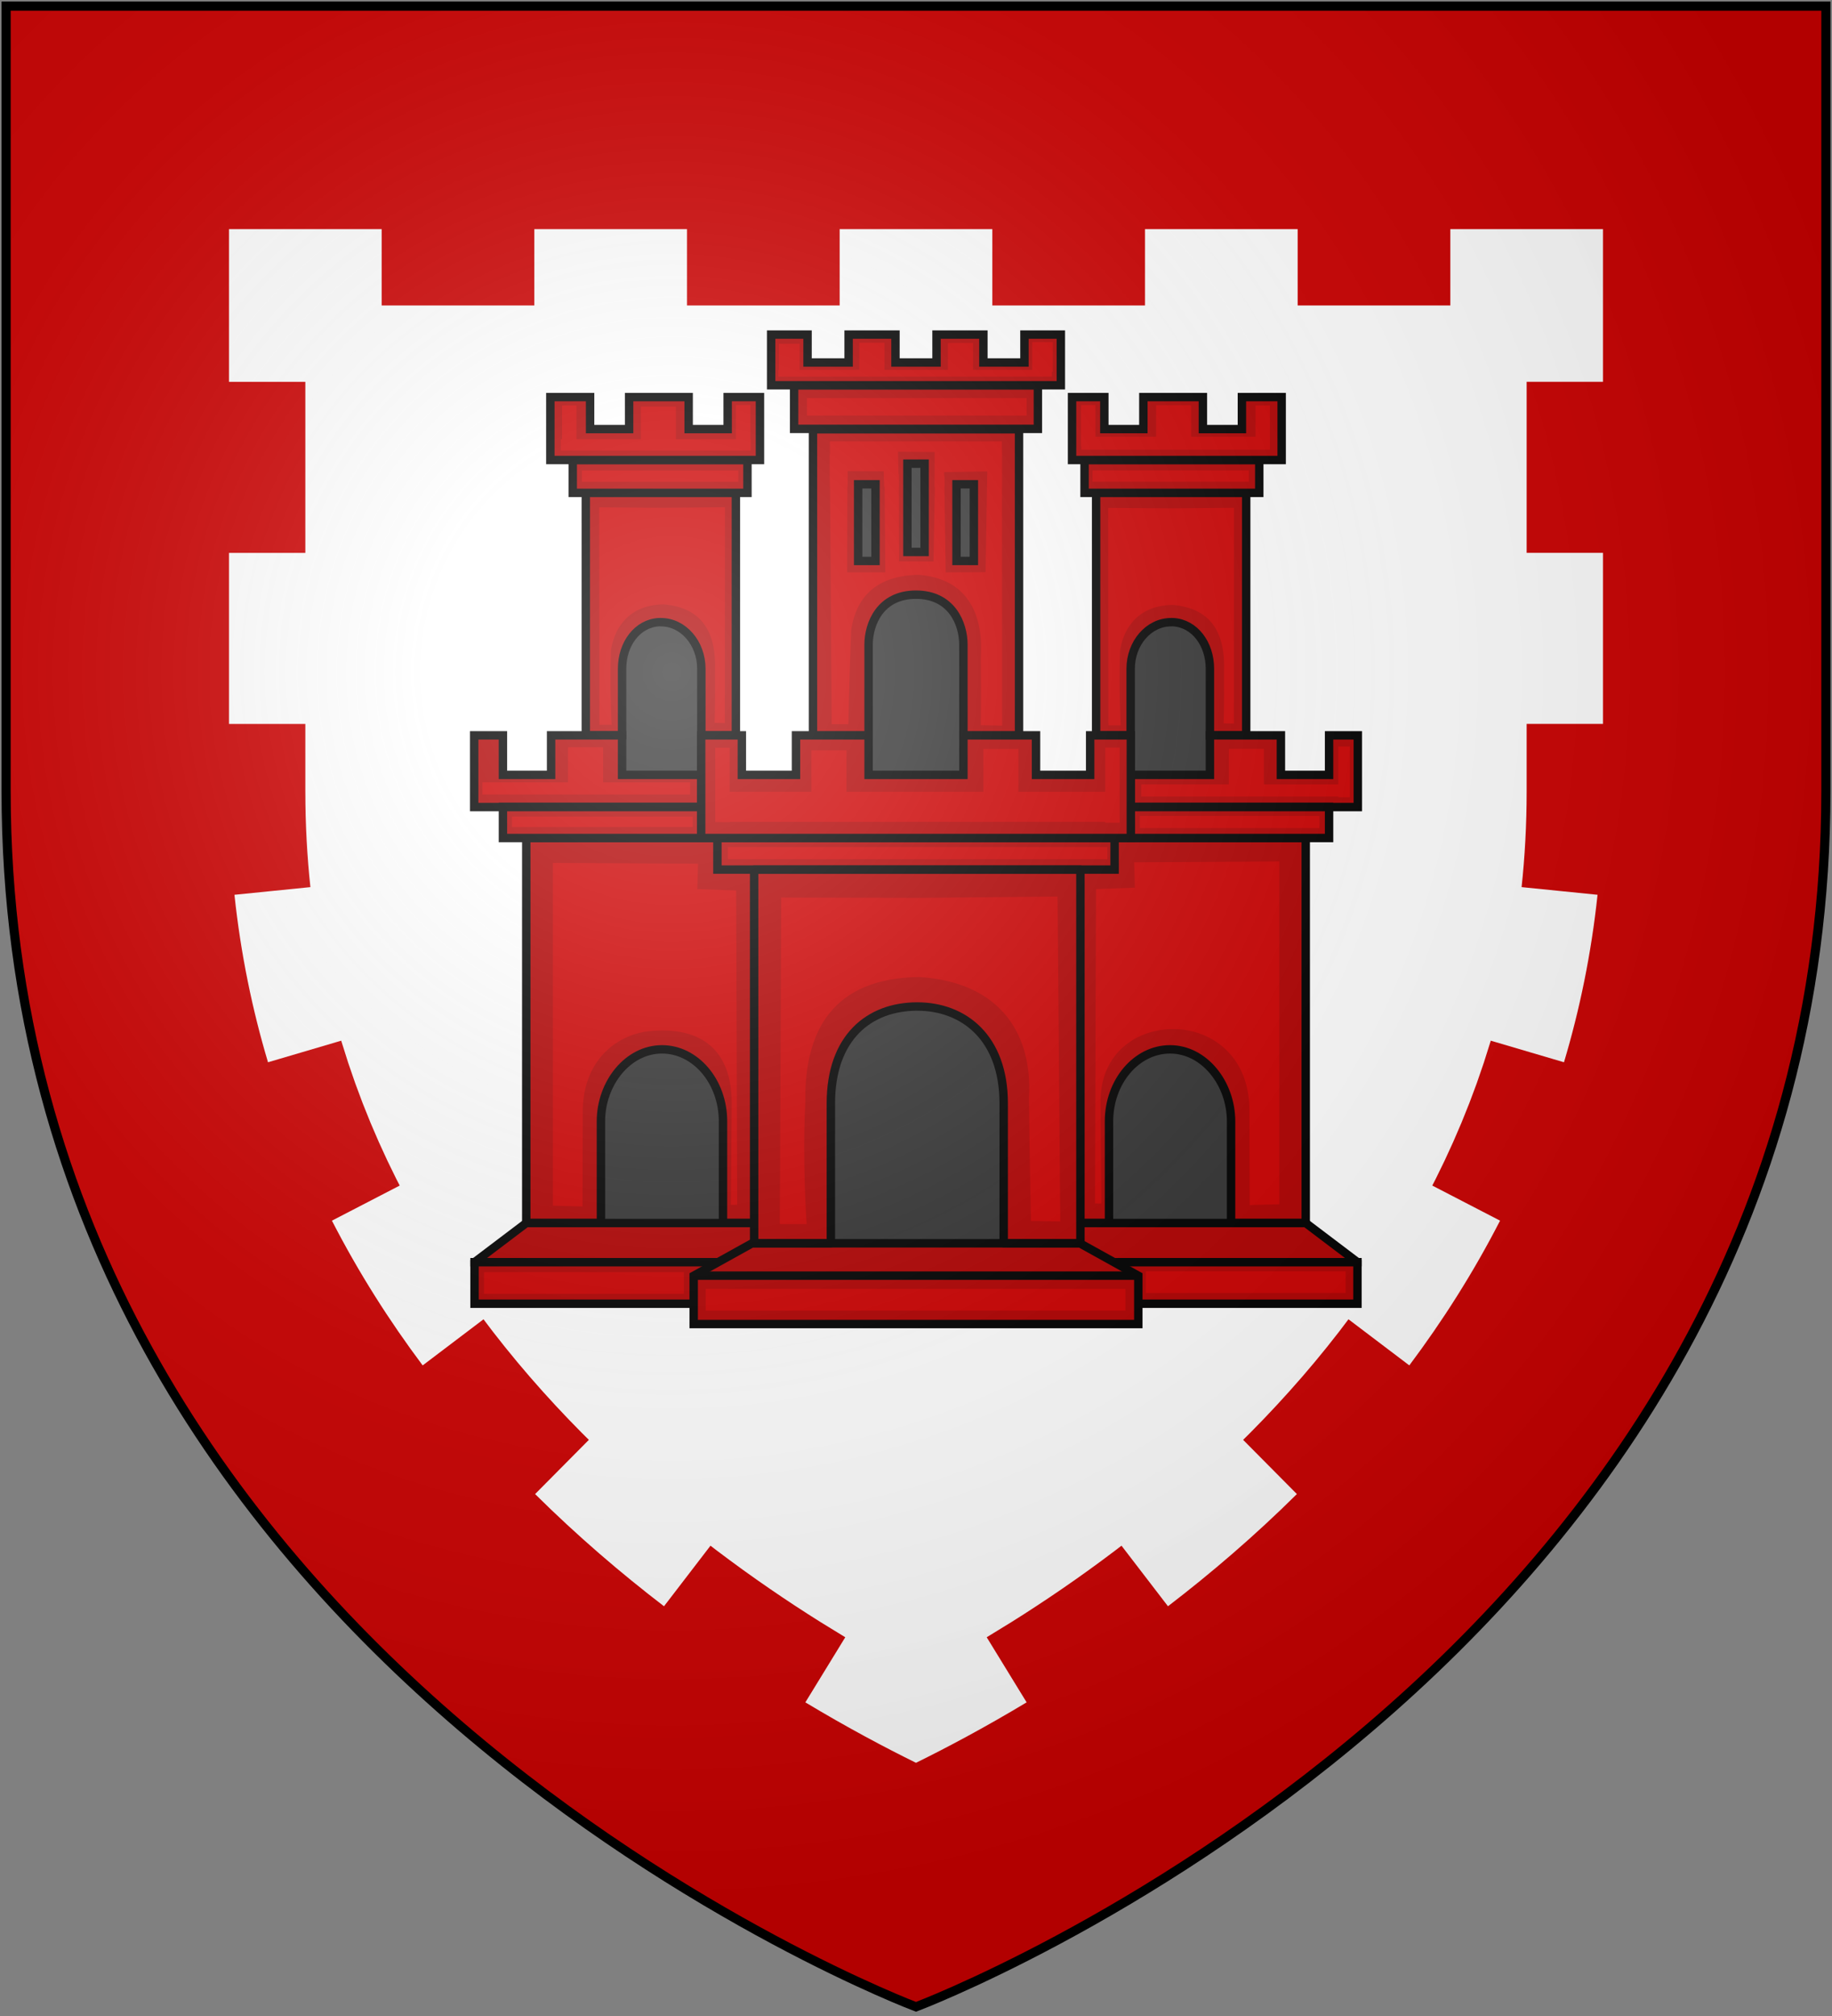 <?xml version="1.0" encoding="UTF-8" standalone="no"?>
<svg
   xmlns:dc="http://purl.org/dc/elements/1.1/"
   xmlns:cc="http://creativecommons.org/ns#"
   xmlns:rdf="http://www.w3.org/1999/02/22-rdf-syntax-ns#"
   xmlns:svg="http://www.w3.org/2000/svg"
   xmlns="http://www.w3.org/2000/svg"
   xmlns:xlink="http://www.w3.org/1999/xlink"
   xmlns:sodipodi="http://sodipodi.sourceforge.net/DTD/sodipodi-0.dtd"
   xmlns:inkscape="http://www.inkscape.org/namespaces/inkscape"
   width="600"
   height="660"
   id="svg2"
   version="1.1"
   inkscape:version="0.48.2 r9819"
   sodipodi:docname="House_Redfort.svg">
  <rect width="100%" height="100%" fill="#808080" stroke="none"/>
  <sodipodi:namedview
     pagecolor="#ffffff"
     bordercolor="#666666"
     borderopacity="1"
     objecttolerance="10"
     gridtolerance="10"
     guidetolerance="10"
     inkscape:pageopacity="0"
     inkscape:pageshadow="2"
     inkscape:window-width="1366"
     inkscape:window-height="715"
     id="namedview22"
     showgrid="false"
     inkscape:zoom="0.50568849"
     inkscape:cx="383.17263"
     inkscape:cy="122.77793"
     inkscape:window-x="-8"
     inkscape:window-y="-8"
     inkscape:window-maximized="1"
     inkscape:current-layer="layer2" />
  <defs
     id="defs4">
    <inkscape:path-effect
       effect="spiro"
       id="path-effect8286"
       is_visible="true" />
    <inkscape:path-effect
       effect="spiro"
       id="path-effect3295"
       is_visible="true" />
    <inkscape:path-effect
       is_visible="true"
       id="path-effect3288"
       effect="spiro" />
    <inkscape:path-effect
       effect="spiro"
       id="path-effect3284"
       is_visible="true" />
    <inkscape:path-effect
       is_visible="true"
       id="path-effect3280"
       effect="spiro" />
    <inkscape:path-effect
       effect="spiro"
       id="path-effect3276"
       is_visible="true" />
    <inkscape:path-effect
       is_visible="true"
       id="path-effect3272"
       effect="spiro" />
    <inkscape:path-effect
       effect="spiro"
       id="path-effect3268"
       is_visible="true" />
    <linearGradient
       id="linearGradient3904">
      <stop
         id="stop3906"
         offset="0"
         style="stop-color:#00ff00;stop-opacity:1;" />
      <stop
         style="stop-color:#00c300;stop-opacity:1;"
         offset="0.5"
         id="stop3914" />
      <stop
         id="stop3910"
         offset="1"
         style="stop-color:#ffffff;stop-opacity:1;" />
    </linearGradient>
    <linearGradient
       id="linearGradient3854">
      <stop
         id="stop3856"
         offset="0"
         style="stop-color:#ffff00;stop-opacity:1;" />
      <stop
         style="stop-color:#ff8800;stop-opacity:1;"
         offset="0.437"
         id="stop3858" />
      <stop
         id="stop3860"
         offset="1"
         style="stop-color:#cc0000;stop-opacity:1;" />
    </linearGradient>
    <linearGradient
       id="linearGradient6940">
      <stop
         id="stop6942"
         offset="0"
         style="stop-color:#fcff00;stop-opacity:1;" />
      <stop
         style="stop-color:#ff8800;stop-opacity:1;"
         offset="0.386"
         id="stop6944" />
      <stop
         id="stop6946"
         offset="1"
         style="stop-color:#cc0000;stop-opacity:1;" />
    </linearGradient>
    <linearGradient
       id="linearGradient5451">
      <stop
         style="stop-color:#00ff00;stop-opacity:1;"
         offset="0"
         id="stop5453" />
      <stop
         id="stop3890"
         offset="0.5"
         style="stop-color:#ffffff;stop-opacity:1;" />
      <stop
         style="stop-color:#008800;stop-opacity:1;"
         offset="1"
         id="stop5455" />
    </linearGradient>
    <inkscape:path-effect
       effect="spiro"
       id="path-effect3576"
       is_visible="true" />
    <inkscape:path-effect
       is_visible="true"
       id="path-effect3572"
       effect="spiro" />
    <inkscape:path-effect
       effect="spiro"
       id="path-effect3568"
       is_visible="true" />
    <inkscape:path-effect
       is_visible="true"
       id="path-effect3136"
       effect="spiro" />
    <inkscape:path-effect
       effect="spiro"
       id="path-effect3132"
       is_visible="true" />
    <inkscape:path-effect
       effect="spiro"
       id="path-effect3101"
       is_visible="true" />
    <inkscape:path-effect
       is_visible="true"
       id="path-effect3085"
       effect="spiro" />
    <inkscape:path-effect
       is_visible="true"
       id="path-effect3083"
       effect="spiro" />
    <inkscape:path-effect
       is_visible="true"
       id="path-effect3081"
       effect="spiro" />
    <inkscape:path-effect
       is_visible="true"
       id="path-effect3079"
       effect="spiro" />
    <inkscape:path-effect
       is_visible="true"
       id="path-effect3077"
       effect="spiro" />
    <inkscape:path-effect
       is_visible="true"
       id="path-effect3075"
       effect="spiro" />
    <inkscape:path-effect
       effect="spiro"
       id="path-effect3049"
       is_visible="true" />
    <inkscape:path-effect
       is_visible="true"
       id="path-effect3045"
       effect="spiro" />
    <inkscape:path-effect
       effect="spiro"
       id="path-effect3041"
       is_visible="true" />
    <radialGradient
       id="rg"
       gradientUnits="userSpaceOnUse"
       cx="220"
       cy="220"
       r="405">
      <stop
         style="stop-color:#fff;stop-opacity:.3"
         offset="0"
         id="stop7" />
      <stop
         style="stop-color:#fff;stop-opacity:.2"
         offset=".2"
         id="stop9" />
      <stop
         style="stop-color:#666;stop-opacity:.1"
         offset=".6"
         id="stop11" />
      <stop
         style="stop-color:#000;stop-opacity:.13"
         offset="1"
         id="stop13" />
    </radialGradient>
    <path
       id="shield"
       d="m2,2v257c0,286 298,398 298,398c0,0 298-112 298-398V2z" />
    <radialGradient
       inkscape:collect="always"
       xlink:href="#rg-7"
       id="radialGradient3055-1"
       gradientUnits="userSpaceOnUse"
       cx="220"
       cy="220"
       r="405" />
    <radialGradient
       id="rg-7"
       gradientUnits="userSpaceOnUse"
       cx="220"
       cy="220"
       r="405">
      <stop
         style="stop-color:#fff;stop-opacity:.3"
         offset="0"
         id="stop7-4" />
      <stop
         style="stop-color:#fff;stop-opacity:.2"
         offset=".2"
         id="stop9-0" />
      <stop
         style="stop-color:#666;stop-opacity:.1"
         offset=".6"
         id="stop11-9" />
      <stop
         style="stop-color:#000;stop-opacity:.13"
         offset="1"
         id="stop13-4" />
    </radialGradient>
    <radialGradient
       r="405"
       cy="220"
       cx="220"
       gradientUnits="userSpaceOnUse"
       id="radialGradient3074"
       xlink:href="#rg-7"
       inkscape:collect="always" />
    <inkscape:path-effect
       is_visible="true"
       id="path-effect10120-1"
       effect="spiro" />
    <inkscape:path-effect
       effect="spiro"
       id="path-effect10118-3"
       is_visible="true" />
    <inkscape:path-effect
       effect="spiro"
       id="path-effect10116-9"
       is_visible="true" />
    <inkscape:path-effect
       effect="spiro"
       id="path-effect10114-7"
       is_visible="true" />
    <inkscape:path-effect
       effect="spiro"
       id="path-effect10112-7"
       is_visible="true" />
    <inkscape:path-effect
       effect="spiro"
       id="path-effect10110-2"
       is_visible="true" />
    <linearGradient
       inkscape:collect="always"
       xlink:href="#linearGradient4719-5"
       id="linearGradient4039"
       gradientUnits="userSpaceOnUse"
       gradientTransform="matrix(2.326,0,0,2.294,447.695,-1820.28)"
       x1="-145.259"
       y1="984.243"
       x2="-64.143"
       y2="984.148" />
    <linearGradient
       inkscape:collect="always"
       id="linearGradient4719-5">
      <stop
         style="stop-color:#666666;stop-opacity:1;"
         offset="0"
         id="stop4721-5" />
      <stop
         id="stop4809-1"
         offset="0.393"
         style="stop-color:#666666;stop-opacity:0.749;" />
      <stop
         style="stop-color:#666666;stop-opacity:0;"
         offset="1"
         id="stop4723-7" />
    </linearGradient>
    <radialGradient
       inkscape:collect="always"
       xlink:href="#linearGradient4801-8"
       id="radialGradient4041"
       gradientUnits="userSpaceOnUse"
       gradientTransform="matrix(-0.722,1.265,-2.273,-1.262,1712.011,1733.784)"
       cx="-307.143"
       cy="782.362"
       fx="-307.143"
       fy="782.362"
       r="63" />
    <linearGradient
       inkscape:collect="always"
       id="linearGradient4801-8">
      <stop
         style="stop-color:#000000;stop-opacity:1;"
         offset="0"
         id="stop4803-2" />
      <stop
         style="stop-color:#000000;stop-opacity:0;"
         offset="1"
         id="stop4805-4" />
    </linearGradient>
    <inkscape:path-effect
       effect="spiro"
       id="path-effect10108-4"
       is_visible="true" />
    <linearGradient
       inkscape:collect="always"
       xlink:href="#linearGradient4719-5"
       id="linearGradient4044"
       gradientUnits="userSpaceOnUse"
       gradientTransform="matrix(-2.406,0,0,-1.649,142.062,1726.531)"
       x1="-145.259"
       y1="984.243"
       x2="-64.143"
       y2="984.148" />
    <radialGradient
       inkscape:collect="always"
       xlink:href="#linearGradient4801-8"
       id="radialGradient4046"
       gradientUnits="userSpaceOnUse"
       gradientTransform="matrix(0.746,-0.909,2.351,0.906,-1165.637,-827.118)"
       cx="-307.143"
       cy="782.362"
       fx="-307.143"
       fy="782.362"
       r="63" />
    <inkscape:path-effect
       effect="spiro"
       id="path-effect10102-7"
       is_visible="true" />
    <linearGradient
       inkscape:collect="always"
       xlink:href="#linearGradient4719-5"
       id="linearGradient4049"
       gradientUnits="userSpaceOnUse"
       gradientTransform="matrix(2.335,0,0,-1.615,449.441,1692.189)"
       x1="-145.259"
       y1="984.243"
       x2="-64.143"
       y2="984.148" />
    <radialGradient
       inkscape:collect="always"
       xlink:href="#linearGradient4801-8"
       id="radialGradient4051"
       gradientUnits="userSpaceOnUse"
       gradientTransform="matrix(-0.724,-0.89,-2.282,0.888,1718.788,-809.094)"
       cx="-307.143"
       cy="782.362"
       fx="-307.143"
       fy="782.362"
       r="63" />
    <inkscape:path-effect
       is_visible="true"
       id="path-effect10096-8"
       effect="spiro" />
    <linearGradient
       inkscape:collect="always"
       xlink:href="#linearGradient4719-5"
       id="linearGradient4054"
       gradientUnits="userSpaceOnUse"
       gradientTransform="matrix(-2.41,0,0,2.282,139.611,-1810.816)"
       x1="-145.259"
       y1="984.243"
       x2="-64.143"
       y2="984.148" />
    <radialGradient
       inkscape:collect="always"
       xlink:href="#linearGradient4801-8"
       id="radialGradient4056"
       gradientUnits="userSpaceOnUse"
       gradientTransform="matrix(0.748,1.258,2.355,-1.255,-1170.296,1723.935)"
       cx="-307.143"
       cy="782.362"
       fx="-307.143"
       fy="782.362"
       r="63" />
    <inkscape:path-effect
       is_visible="true"
       id="path-effect10090-3"
       effect="spiro" />
    <inkscape:path-effect
       effect="spiro"
       id="path-effect10084-1"
       is_visible="true" />
    <inkscape:path-effect
       effect="spiro"
       id="path-effect10082-1"
       is_visible="true" />
    <radialGradient
       inkscape:collect="always"
       xlink:href="#linearGradient4801-8"
       id="radialGradient4061"
       gradientUnits="userSpaceOnUse"
       gradientTransform="matrix(-0.765,1.29,-2.41,-1.287,1806.844,1757.47)"
       cx="-307.143"
       cy="782.362"
       fx="-307.143"
       fy="782.362"
       r="63" />
    <inkscape:path-effect
       effect="spiro"
       id="path-effect10080-4"
       is_visible="true" />
    <inkscape:path-effect
       is_visible="true"
       id="path-effect3075-1"
       effect="spiro" />
    <inkscape:path-effect
       effect="spiro"
       id="path-effect3101-7"
       is_visible="true" />
    <linearGradient
       inkscape:collect="always"
       xlink:href="#grad1-7-7"
       id="linearGradient3085-8-8"
       gradientUnits="userSpaceOnUse"
       gradientTransform="matrix(0.775,0,0,0.31,152.69,-13.619)"
       x1="78.877"
       y1="178.074"
       x2="301.406"
       y2="178.074" />
    <linearGradient
       id="grad1-7-7"
       x1="78.877"
       y1="178.074"
       x2="301.406"
       y2="178.074"
       gradientTransform="scale(1.578,0.634)"
       gradientUnits="userSpaceOnUse">
      <stop
         offset="0%"
         style="stop-color:#da0;"
         id="stop16-4-4" />
      <stop
         offset="40%"
         style="stop-color:#fd0;"
         id="stop18-0-0" />
      <stop
         offset="60%"
         style="stop-color:#fd0;"
         id="stop20-9-9" />
      <stop
         offset="100%"
         style="stop-color:#da0;"
         id="stop22-4-4" />
    </linearGradient>
    <linearGradient
       inkscape:collect="always"
       xlink:href="#grad1-7-7"
       id="linearGradient3081-8-8"
       gradientUnits="userSpaceOnUse"
       gradientTransform="matrix(0.775,0,0,0.31,-27.31,-13.619)"
       x1="78.877"
       y1="178.074"
       x2="301.406"
       y2="178.074" />
    <linearGradient
       id="linearGradient3093"
       x1="78.877"
       y1="178.074"
       x2="301.406"
       y2="178.074"
       gradientTransform="scale(1.578,0.634)"
       gradientUnits="userSpaceOnUse">
      <stop
         offset="0%"
         style="stop-color:#da0;"
         id="stop3095" />
      <stop
         offset="40%"
         style="stop-color:#fd0;"
         id="stop3097" />
      <stop
         offset="60%"
         style="stop-color:#fd0;"
         id="stop3099" />
      <stop
         offset="100%"
         style="stop-color:#da0;"
         id="stop3101" />
    </linearGradient>
    <linearGradient
       y2="178.074"
       x2="301.406"
       y1="178.074"
       x1="78.877"
       gradientTransform="matrix(0.775,0,0,0.31,332.69,-13.619)"
       gradientUnits="userSpaceOnUse"
       id="linearGradient3128-1"
       xlink:href="#grad1-7-7"
       inkscape:collect="always" />
    <linearGradient
       id="linearGradient3104"
       x1="78.877"
       y1="178.074"
       x2="301.406"
       y2="178.074"
       gradientTransform="scale(1.578,0.634)"
       gradientUnits="userSpaceOnUse">
      <stop
         offset="0%"
         style="stop-color:#da0;"
         id="stop3106" />
      <stop
         offset="40%"
         style="stop-color:#fd0;"
         id="stop3108" />
      <stop
         offset="60%"
         style="stop-color:#fd0;"
         id="stop3110" />
      <stop
         offset="100%"
         style="stop-color:#da0;"
         id="stop3112" />
    </linearGradient>
    <inkscape:path-effect
       is_visible="true"
       id="path-effect3061"
       effect="spiro" />
    <clipPath
       clipPathUnits="userSpaceOnUse"
       id="clipPath10110">
      <path
         style="fill:#ffff00;fill-opacity:1;stroke:none"
         id="path10112"
         d="M 598,2 V 259 C 598,545 300,657 300,657 300,657 2,545 2,259 V 2 z"
         inkscape:connector-curvature="0" />
    </clipPath>
    <linearGradient
       inkscape:collect="always"
       xlink:href="#linearGradient5451"
       id="linearGradient5457"
       x1="-491.733"
       y1="496.606"
       x2="-128.626"
       y2="496.606"
       gradientUnits="userSpaceOnUse"
       spreadMethod="pad" />
    <linearGradient
       inkscape:collect="always"
       xlink:href="#linearGradient5451"
       id="linearGradient6923"
       gradientUnits="userSpaceOnUse"
       spreadMethod="pad"
       x1="-491.733"
       y1="496.606"
       x2="-128.626"
       y2="496.606" />
    <radialGradient
       inkscape:collect="always"
       xlink:href="#linearGradient3904"
       id="radialGradient3916"
       cx="334.25"
       cy="274.859"
       fx="334.25"
       fy="274.859"
       r="266.25"
       gradientTransform="matrix(0.034,1.943,-1.034,0.018,607.22,-379.573)"
       gradientUnits="userSpaceOnUse" />
    <linearGradient
       y2="178.074"
       x2="301.406"
       y1="178.074"
       x1="78.877"
       gradientTransform="matrix(1.294,0,0,0.52,55.919,-63.729)"
       gradientUnits="userSpaceOnUse"
       id="linearGradient4465"
       xlink:href="#grad1-7"
       inkscape:collect="always" />
    <linearGradient
       id="grad1-7"
       x1="78.877"
       y1="178.074"
       x2="301.406"
       y2="178.074"
       gradientTransform="scale(1.578,0.634)"
       gradientUnits="userSpaceOnUse">
      <stop
         offset="0"
         style="stop-color:#000000;stop-opacity:1;"
         id="stop16-4" />
      <stop
         offset="0.6"
         style="stop-color:#505050;stop-opacity:1;"
         id="stop20-0" />
      <stop
         offset="1"
         style="stop-color:#000000;stop-opacity:1;"
         id="stop22-9" />
    </linearGradient>
    <linearGradient
       inkscape:collect="always"
       xlink:href="#grad1-7"
       id="linearGradient4520"
       gradientUnits="userSpaceOnUse"
       gradientTransform="matrix(1.294,0,0,0.52,55.919,-63.729)"
       x1="78.877"
       y1="178.074"
       x2="301.406"
       y2="178.074" />
    <linearGradient
       id="linearGradient4635"
       x1="78.877"
       y1="178.074"
       x2="301.406"
       y2="178.074"
       gradientTransform="scale(1.578,0.634)"
       gradientUnits="userSpaceOnUse">
      <stop
         offset="0"
         style="stop-color:#000000;stop-opacity:1;"
         id="stop4637" />
      <stop
         offset="0.6"
         style="stop-color:#505050;stop-opacity:1;"
         id="stop4639" />
      <stop
         offset="1"
         style="stop-color:#000000;stop-opacity:1;"
         id="stop4641" />
    </linearGradient>
    <clipPath
       clipPathUnits="userSpaceOnUse"
       id="clipPath17297">
      <path
         style="fill:#000000;stroke:none"
         inkscape:connector-curvature="0"
         id="path17299"
         d="m 2,2 v 257 c 0,286 298,398 298,398 0,0 298,-112 298,-398 V 2 z" />
    </clipPath>
    <clipPath
       clipPathUnits="userSpaceOnUse"
       id="clipPath6451">
      <g
         id="g6453">
        <path
           id="path6455"
           d="m 2.5,2 0,277.344 c 0.362,7.168 0.927,14.217 1.656,21.156 l 196.688,0 0,-298.5 L 2.5,2 z"
           style="fill:#00ff00;stroke:none;display:inline"
           inkscape:connector-curvature="0" />
        <path
           id="path6457"
           d="m 200.844,300.5 0,302.688 C 255.482,640.247 300,657 300,657 c 0,0 44.518,-16.753 99.156,-53.812 l 0,-302.688 -198.312,0 z"
           style="fill:#00ff00;stroke:none;display:inline"
           inkscape:connector-curvature="0" />
        <path
           id="path6459"
           d="m 399.156,300.5 196.688,0 c 0.729,-6.939 1.295,-13.989 1.656,-21.156 L 597.5,2 399.156,2 l 0,298.5 z"
           style="fill:#00ff00;stroke:none;display:inline"
           inkscape:connector-curvature="0" />
      </g>
    </clipPath>
  </defs>
  <g
     inkscape:groupmode="layer"
     id="layer2"
     inkscape:label="Elements"
     style="display:inline">
    <g
       style="display:inline"
       id="g3159">
      <use
         height="1052.362"
         width="744.094"
         y="0"
         x="0"
         style="fill:#ffffff"
         xlink:href="#shield"
         id="shine-1" />
      <path
         inkscape:connector-curvature="0"
         style="fill:#cc0000"
         d="m 2,2 0,257 c 0,286 298,398 298,398 0,0 298,-112 298,-398 L 598,2 2,2 z m 73,73 50,0 0,25 50,0 0,-25 50,0 0,25 50,0 0,-25 50,0 0,25 50,0 0,-25 50,0 0,25 50,0 0,-25 50,0 0,50 -25,0 0,56 25,0 0,56 -25,0 0,21.834 -0.031,4.346 0,0.062 -0.076,3.787 -0.137,4.107 -0.186,3.928 -0.244,4.047 -0.285,3.857 -0.334,3.828 -0.367,3.629 24.875,2.512 c -2.058,19.324 -5.834,37.588 -10.994,54.828 l -23.979,-7.068 -0.117,0.396 -2.154,6.818 -2.297,6.676 -2.43,6.514 -2.582,6.432 -2.701,6.275 -2.828,6.16 -2.969,6.08 -1.076,2.08 22.201,11.492 c -8.754,17.047 -18.815,32.829 -29.719,47.385 l -19.928,-15.096 -3.107,4.102 -3.895,4.941 -4.076,4.979 -4.068,4.787 -4.254,4.826 -4.178,4.576 -4.244,4.496 -4.312,4.416 -2.367,2.35 17.609,17.746 c -13.889,13.761 -28.198,25.984 -42.221,36.732 l -15.223,-19.832 -2.016,1.547 -0.076,0.059 -4.27,3.191 -4.414,3.223 -4.207,2.996 -0.082,0.057 -4.389,3.051 -0.068,0.047 -4.039,2.742 -0.051,0.033 -4.166,2.766 -0.041,0.027 -4.121,2.672 -0.043,0.027 -4.09,2.592 -8.068,4.949 13.072,21.312 C 322.425,565.619 310.009,572.186 300,577.109 289.991,572.186 277.575,565.619 263.762,557.32 l 13.072,-21.312 -8.068,-4.949 -4.09,-2.592 -0.043,-0.027 -4.121,-2.672 -0.041,-0.027 -4.166,-2.766 -0.051,-0.033 -4.039,-2.742 -0.068,-0.047 -4.389,-3.051 -0.082,-0.057 -4.207,-2.996 -4.414,-3.223 -4.27,-3.191 -0.076,-0.059 -2.016,-1.547 -15.223,19.832 C 203.448,515.113 189.139,502.89 175.25,489.129 l 17.609,-17.746 -2.367,-2.35 -4.312,-4.416 -4.244,-4.496 -4.178,-4.576 -4.254,-4.826 -4.068,-4.787 -4.076,-4.979 -3.895,-4.941 -3.107,-4.102 -19.928,15.096 c -10.904,-14.555 -20.965,-30.338 -29.719,-47.385 l 22.201,-11.492 -1.076,-2.08 -2.969,-6.08 -2.828,-6.16 -2.701,-6.275 -2.582,-6.432 -2.43,-6.514 -2.297,-6.676 -2.154,-6.818 -0.117,-0.396 -23.979,7.068 C 82.619,330.525 78.843,312.261 76.785,292.938 l 24.873,-2.512 -0.367,-3.629 -0.334,-3.828 -0.285,-3.857 -0.244,-4.047 -0.186,-3.928 -0.137,-4.107 -0.076,-3.787 0,-0.062 L 100,258.834 100,237 l -25,0 0,-56 25,0 0,-56 -25,0 0,-50 z"
         id="bordure" />
      <g
         id="g3621"
         transform="translate(-14.247,47.323)">
        <rect
           width="232.512"
           height="98.984"
           x="197.991"
           y="268.554"
           id="rect5340"
           style="fill:#333333;fill-opacity:1;fill-rule:nonzero;stroke:#000000;stroke-width:2.754;stroke-linecap:butt;stroke-linejoin:miter;stroke-miterlimit:4;stroke-opacity:1;stroke-dasharray:none;stroke-dashoffset:1" />
        <path
           d="m 263.031,353.072 -76.427,0 -16.941,12.823 0,13.592 93.368,0"
           id="path5342"
           style="fill:#b00000;fill-opacity:1;fill-rule:nonzero;stroke:#000000;stroke-width:2.754;stroke-linecap:square;stroke-linejoin:miter;stroke-miterlimit:4;stroke-opacity:1;stroke-dasharray:none;stroke-dashoffset:1"
           inkscape:connector-curvature="0" />
        <path
           d="m 365.464,353.072 76.427,0 16.941,12.823 0,13.592 -93.368,0"
           id="path5344"
           style="fill:#b00000;fill-opacity:1;fill-rule:nonzero;stroke:#000000;stroke-width:2.754;stroke-linecap:square;stroke-linejoin:miter;stroke-miterlimit:4;stroke-opacity:1;stroke-dasharray:none;stroke-dashoffset:1"
           inkscape:connector-curvature="0" />
        <path
           d="m 169.663,365.895 289.169,0"
           id="path5346"
           style="fill:#b00000;fill-opacity:1;fill-rule:nonzero;stroke:#000000;stroke-width:2.754;stroke-linecap:square;stroke-linejoin:miter;stroke-miterlimit:4;stroke-opacity:1;stroke-dasharray:none;stroke-dashoffset:1"
           inkscape:connector-curvature="0" />
        <path
           d="m 260.574,359.708 -19.135,10.618 0,15.817 72.808,0 72.808,0 0,-15.817 -19.134,-10.618 -53.673,0 -53.673,0 z"
           id="path5348"
           style="fill:#b00000;fill-opacity:1;fill-rule:evenodd;stroke:#000000;stroke-width:2.754;stroke-linecap:butt;stroke-linejoin:miter;stroke-miterlimit:4;stroke-opacity:1;stroke-dasharray:none"
           inkscape:connector-curvature="0" />
        <path
           d="m 241.419,370.295 145.656,0"
           id="path5350"
           style="fill:#b00000;fill-opacity:1;fill-rule:evenodd;stroke:#000000;stroke-width:2.754;stroke-linecap:butt;stroke-linejoin:miter;stroke-miterlimit:4;stroke-opacity:1;stroke-dasharray:none"
           inkscape:connector-curvature="0" />
        <path
           d="m 231.047,296.213 c 11.004,0 19.99,10.55 19.99,23.555 l 0,33.255 14.366,0 0,-125.997 -78.799,0 0,125.997 24.453,0 0,-33.255 c 0,-12.499 8.832,-23.555 19.99,-23.555 z"
           id="path5352"
           style="fill:#b00000;fill-opacity:1;fill-rule:nonzero;stroke:#000000;stroke-width:2.754;stroke-linecap:square;stroke-linejoin:miter;stroke-miterlimit:4;stroke-opacity:1;stroke-dasharray:none;stroke-dashoffset:1"
           inkscape:connector-curvature="0" />
        <path
           d="m 195.333,235.165 47.533,0.272 -0.237,8.298 12.724,0.468 0.335,102.916 -2.076,0.009 0.272,-33.303 c 0.053,-17.904 -10.682,-25.811 -28.698,-23.348 -9.102,1.679 -19.592,9.074 -20.076,25.21 l -0.097,31.956 -9.68,-0.252 z"
           id="rect5865"
           style="fill:#cc0000;fill-opacity:1;fill-rule:nonzero;stroke:none"
           inkscape:connector-curvature="0" />
        <rect
           width="36.236"
           height="76.408"
           x="215.025"
           y="141.786"
           id="rect5354"
           style="fill:#333333;fill-opacity:1;fill-rule:nonzero;stroke:#000000;stroke-width:2.754;stroke-linecap:butt;stroke-linejoin:miter;stroke-miterlimit:4;stroke-opacity:1;stroke-dasharray:none;stroke-dashoffset:1" />
        <path
           d="m 206.105,114.034 0,79.386 11.879,0 0,-21.802 c 0,-8.165 5.012,-14.845 12.024,-15.253 0.227,-0.015 0.444,0 0.673,0 7.328,0 13.265,6.827 13.265,15.253 l 0,21.802 11.309,0 0,-79.386 -49.15,0 z"
           id="path5356"
           style="fill:#b00000;fill-opacity:1;fill-rule:evenodd;stroke:#000000;stroke-width:2.754;stroke-linecap:butt;stroke-linejoin:miter;stroke-miterlimit:4;stroke-opacity:1;stroke-dasharray:none"
           inkscape:connector-curvature="0" />
        <path
           d="m 249.692,206.358 -31.708,0 0,-12.938 -23.249,0 0,12.938 -15.772,0 0,-12.938 -9.414,0 0,23.478 80.143,0 m -70.729,-0.083 68.41,0 0,10.212 -68.41,0 0,-10.212 z"
           id="path5358"
           style="fill:#b00000;fill-opacity:1;fill-rule:evenodd;stroke:#000000;stroke-width:2.754;stroke-linecap:butt;stroke-linejoin:miter;stroke-miterlimit:4;stroke-opacity:1;stroke-dasharray:none"
           inkscape:connector-curvature="0" />
        <rect
           width="57.373"
           height="119.822"
           x="284.519"
           y="93.165"
           id="rect5360"
           style="fill:#333333;fill-opacity:1;fill-rule:nonzero;stroke:#000000;stroke-width:2.754;stroke-linecap:butt;stroke-linejoin:miter;stroke-miterlimit:4;stroke-opacity:1;stroke-dasharray:none;stroke-dashoffset:1" />
        <path
           d="m 280.503,93.226 0,100.264 18.217,0 0,-29.741 c 0,-6.862 3.819,-16.389 15.528,-16.389 11.708,0 15.528,9.527 15.528,16.389 l 0,29.741 18.217,0 0,-100.264 -33.745,0 -33.745,0 z m 30.933,11.246 2.812,0 2.812,0 0,28.914 -2.812,0 -2.812,0 0,-28.914 z m -16.138,6.75 5.685,0 0,25.102 -5.685,0 0,-25.102 z m 32.216,0 5.685,0 0,25.102 -5.685,0 0,-25.102 z"
           id="path5362"
           style="fill:#b00000;fill-opacity:1;fill-rule:evenodd;stroke:#000000;stroke-width:2.754;stroke-linecap:butt;stroke-linejoin:miter;stroke-miterlimit:4;stroke-opacity:1;stroke-dasharray:none"
           inkscape:connector-curvature="0" />
        <path
           d="m 274.329,78.806 0,14.279 39.919,0 39.919,0 0,-14.279 -39.919,0 -39.919,0 z"
           id="path5364"
           style="fill:#b00000;fill-opacity:1;fill-rule:nonzero;stroke:#000000;stroke-width:2.754;stroke-linecap:square;stroke-linejoin:miter;stroke-miterlimit:4;stroke-opacity:1;stroke-dasharray:none;stroke-dashoffset:1"
           inkscape:connector-curvature="0" />
        <path
           d="m 266.809,62.212 0,16.594 47.438,0 47.438,0 0,-16.594 -11.921,0 0,9.14 -13.449,0 0,-9.14 -15.344,0 0,9.14 -6.724,0 -6.724,0 0,-9.14 -15.344,0 0,9.14 -13.449,0 0,-9.14 -11.921,0 z"
           id="path5366"
           style="fill:#b00000;fill-opacity:1;fill-rule:nonzero;stroke:#000000;stroke-width:2.754;stroke-linecap:square;stroke-linejoin:miter;stroke-miterlimit:4;stroke-opacity:1;stroke-dasharray:none;stroke-dashoffset:1"
           inkscape:connector-curvature="0" />
        <path
           d="m 201.826,103.277 0,10.757 57.22,0 0,-10.757 -57.22,0 z"
           id="path5368"
           style="fill:#b00000;fill-opacity:1;fill-rule:nonzero;stroke:#000000;stroke-width:2.754;stroke-linecap:square;stroke-linejoin:miter;stroke-miterlimit:4;stroke-opacity:1;stroke-dasharray:none;stroke-dashoffset:1"
           inkscape:connector-curvature="0" />
        <path
           d="m 194.49,82.674 0,20.603 68.651,0 0,-20.603 -10.576,0 0,10.48 -12.777,0 0,-10.48 -19.501,0 0,10.48 -12.776,0 0,-10.48 -13.021,0 z"
           id="path5370"
           style="fill:#b00000;fill-opacity:1;fill-rule:nonzero;stroke:#000000;stroke-width:2.754;stroke-linecap:square;stroke-linejoin:miter;stroke-miterlimit:4;stroke-opacity:1;stroke-dasharray:none;stroke-dashoffset:1"
           inkscape:connector-curvature="0" />
        <path
           d="m 397.448,296.213 c -11.004,0 -19.99,10.55 -19.99,23.555 l 0,33.255 -14.366,0 0,-125.997 78.799,0 0,125.997 -24.453,0 0,-33.255 c 0,-12.499 -8.832,-23.555 -19.99,-23.555 z"
           id="path5372"
           style="fill:#b00000;fill-opacity:1;fill-rule:nonzero;stroke:#000000;stroke-width:2.754;stroke-linecap:square;stroke-linejoin:miter;stroke-miterlimit:4;stroke-opacity:1;stroke-dasharray:none;stroke-dashoffset:1"
           inkscape:connector-curvature="0" />
        <path
           d="m 249.203,227.027 0,10.337 65.044,0 65.044,0 0,-10.337 -65.044,0 -65.044,0 z"
           id="path5374"
           style="fill:#b00000;fill-opacity:1;fill-rule:nonzero;stroke:#000000;stroke-width:2.754;stroke-linecap:round;stroke-linejoin:miter;stroke-miterlimit:4;stroke-opacity:1;stroke-dasharray:none;stroke-dashoffset:1"
           inkscape:connector-curvature="0" />
        <rect
           width="36.236"
           height="76.408"
           x="-414.938"
           y="141.786"
           transform="scale(-1,1)"
           id="rect5376"
           style="fill:#333333;fill-opacity:1;fill-rule:nonzero;stroke:#000000;stroke-width:2.754;stroke-linecap:butt;stroke-linejoin:miter;stroke-miterlimit:4;stroke-opacity:1;stroke-dasharray:none;stroke-dashoffset:1" />
        <path
           d="m 422.39,114.034 0,79.386 -11.879,0 0,-21.802 c 0,-8.165 -5.012,-14.845 -12.023,-15.253 -0.226,-0.015 -0.444,0 -0.673,0 -7.328,0 -13.265,6.827 -13.265,15.253 l 0,21.802 -11.309,0 0,-79.386 49.15,0 z"
           id="path5378"
           style="fill:#b00000;fill-opacity:1;fill-rule:evenodd;stroke:#000000;stroke-width:2.754;stroke-linecap:butt;stroke-linejoin:miter;stroke-miterlimit:4;stroke-opacity:1;stroke-dasharray:none"
           inkscape:connector-curvature="0" />
        <path
           d="m 378.802,206.358 31.708,0 0,-12.938 23.249,0 0,12.938 15.773,0 0,-12.938 9.414,0 0,23.478 -80.144,0 m 70.73,-0.083 -68.41,0 0,10.212 68.41,0 0,-10.212 z"
           id="path5380"
           style="fill:#b00000;fill-opacity:1;fill-rule:evenodd;stroke:#000000;stroke-width:2.754;stroke-linecap:butt;stroke-linejoin:miter;stroke-miterlimit:4;stroke-opacity:1;stroke-dasharray:none"
           inkscape:connector-curvature="0" />
        <path
           d="m 243.885,193.42 0,33.607 70.363,0 70.362,0 0,-33.607 -13.326,0 0,12.938 -17.729,0 0,-12.938 -23.78,0 0,12.938 -15.528,0 -15.528,0 0,-12.938 -23.78,0 0,12.938 -17.728,0 0,-12.938 -13.327,0 z"
           id="path5382"
           style="fill:#b00000;fill-opacity:1;fill-rule:evenodd;stroke:#000000;stroke-width:2.754;stroke-linecap:butt;stroke-linejoin:miter;stroke-miterlimit:4;stroke-opacity:1;stroke-dasharray:none"
           inkscape:connector-curvature="0" />
        <path
           d="m 426.669,103.277 0,10.757 -57.22,0 0,-10.757 57.22,0 z"
           id="path5384"
           style="fill:#b00000;fill-opacity:1;fill-rule:nonzero;stroke:#000000;stroke-width:2.754;stroke-linecap:square;stroke-linejoin:miter;stroke-miterlimit:4;stroke-opacity:1;stroke-dasharray:none;stroke-dashoffset:1"
           inkscape:connector-curvature="0" />
        <path
           d="m 434.005,82.674 0,20.603 -68.651,0 0,-20.603 10.576,0 0,10.48 12.777,0 0,-10.48 19.501,0 0,10.48 12.776,0 0,-10.48 13.021,0 z"
           id="path5386"
           style="fill:#b00000;fill-opacity:1;fill-rule:nonzero;stroke:#000000;stroke-width:2.754;stroke-linecap:square;stroke-linejoin:miter;stroke-miterlimit:4;stroke-opacity:1;stroke-dasharray:none;stroke-dashoffset:1"
           inkscape:connector-curvature="0" />
        <rect
           width="137.45"
           height="7.094"
           x="245.38"
           y="374.644"
           id="rect5307-7-4-1-2-2-1-6-8-5"
           style="fill:#cc0000;fill-opacity:1;fill-rule:nonzero;stroke:none;display:inline" />
        <path
           d="m 261.237,237.4 0,122.272 25.125,0 c 0,0 0,-25.311 0,-45.773 0,-21.561 12.513,-31.71 28.304,-31.71 15.178,0 28.304,10.149 28.304,31.71 0,20.462 0,45.773 0,45.773 l 25.125,0 0,-122.272 -53.429,0 -53.429,0 z"
           id="path5414"
           style="fill:#b00000;fill-opacity:1;fill-rule:evenodd;stroke:#000000;stroke-width:2.754;stroke-linecap:butt;stroke-linejoin:round;stroke-miterlimit:4;stroke-opacity:1;stroke-dasharray:none;display:inline"
           inkscape:connector-curvature="0" />
        <path
           d="m 270.099,246.517 -0.446,106.912 8.781,0 c 0,0 -1.453,-19.593 -0.442,-40.03 -0.316,-23.185 8.953,-40.58 37.437,-40.857 27.221,1.791 37.028,19.511 35.817,39.532 0.216,20.461 0.643,40.302 0.643,40.302 l 9.603,0.171 -0.883,-106.37 -44.153,0.442 z"
           id="path5414-1"
           style="fill:#cc0000;fill-opacity:1;fill-rule:evenodd;stroke:none;display:inline"
           inkscape:connector-curvature="0" />
        <rect
           width="128.987"
           height="9.85"
           x="250.638"
           y="211.897"
           id="rect5307"
           style="fill:#cc0000;fill-opacity:1;fill-rule:nonzero;stroke:none" />
        <rect
           width="68.027"
           height="3.976"
           x="172.23"
           y="208.805"
           id="rect5307-7"
           style="fill:#cc0000;fill-opacity:1;fill-rule:nonzero;stroke:none;display:inline" />
        <rect
           width="68.027"
           height="3.976"
           x="388.017"
           y="209.468"
           id="rect5307-7-4"
           style="fill:#cc0000;fill-opacity:1;fill-rule:nonzero;stroke:none;display:inline" />
        <rect
           width="11.485"
           height="12.81"
           x="200.28"
           y="197.32"
           id="rect5345"
           style="fill:#cc0000;fill-opacity:1;fill-rule:nonzero;stroke:none" />
        <rect
           width="11.485"
           height="12.81"
           x="416.695"
           y="197.843"
           id="rect5345-9"
           style="fill:#cc0000;fill-opacity:1;fill-rule:nonzero;stroke:none;display:inline" />
        <rect
           width="11.485"
           height="20.762"
           x="279.998"
           y="198.319"
           id="rect5345-4"
           style="fill:#cc0000;fill-opacity:1;fill-rule:nonzero;stroke:none;display:inline" />
        <rect
           width="11.485"
           height="20.762"
           x="336.299"
           y="197.878"
           id="rect5345-4-8"
           style="fill:#cc0000;fill-opacity:1;fill-rule:nonzero;stroke:none;display:inline" />
        <rect
           width="11.485"
           height="12.81"
           x="392.876"
           y="85.34"
           id="rect5345-9-8"
           style="fill:#cc0000;fill-opacity:1;fill-rule:nonzero;stroke:none;display:inline" />
        <rect
           width="11.485"
           height="12.81"
           x="224.134"
           y="85.782"
           id="rect5345-9-8-2"
           style="fill:#cc0000;fill-opacity:1;fill-rule:nonzero;stroke:none;display:inline" />
        <rect
           width="8.231"
           height="9.692"
           x="295.685"
           y="64.874"
           id="rect5345-9-8-2-4"
           style="fill:#cc0000;fill-opacity:1;fill-rule:nonzero;stroke:none;display:inline" />
        <rect
           width="8.231"
           height="9.692"
           x="324.701"
           y="64.941"
           id="rect5345-9-8-2-4-5"
           style="fill:#cc0000;fill-opacity:1;fill-rule:nonzero;stroke:none;display:inline" />
        <rect
           width="6.739"
           height="9.692"
           x="269.38"
           y="65.213"
           id="rect5345-9-8-2-4-51"
           style="fill:#cc0000;fill-opacity:1;fill-rule:nonzero;stroke:none;display:inline" />
        <rect
           width="6.739"
           height="9.692"
           x="352.294"
           y="64.67"
           id="rect5345-9-8-2-4-51-7"
           style="fill:#cc0000;fill-opacity:1;fill-rule:nonzero;stroke:none;display:inline" />
        <rect
           width="4.705"
           height="13.488"
           x="368.294"
           y="85.28"
           id="rect5345-9-8-2-4-51-7-1"
           style="fill:#cc0000;fill-opacity:1;fill-rule:nonzero;stroke:none;display:inline" />
        <rect
           width="4.705"
           height="13.488"
           x="255.278"
           y="85.28"
           id="rect5345-9-8-2-4-51-7-1-1"
           style="fill:#cc0000;fill-opacity:1;fill-rule:nonzero;stroke:none;display:inline" />
        <rect
           width="4.705"
           height="13.488"
           x="425.446"
           y="85.416"
           id="rect5345-9-8-2-4-51-7-1-5"
           style="fill:#cc0000;fill-opacity:1;fill-rule:nonzero;stroke:none;display:inline" />
        <rect
           width="4.705"
           height="24.607"
           x="376.226"
           y="197.415"
           id="rect5345-9-8-2-4-51-7-1-2"
           style="fill:#cc0000;fill-opacity:1;fill-rule:nonzero;stroke:none;display:inline" />
        <rect
           width="4.705"
           height="24.336"
           x="248.498"
           y="197.483"
           id="rect5345-9-8-2-4-51-7-1-2-7"
           style="fill:#cc0000;fill-opacity:1;fill-rule:nonzero;stroke:none;display:inline" />
        <rect
           width="3.756"
           height="16.607"
           x="452.565"
           y="197.076"
           id="rect5345-9-8-2-4-51-7-1-2-6"
           style="fill:#cc0000;fill-opacity:1;fill-rule:nonzero;stroke:none;display:inline" />
        <rect
           width="58.807"
           height="3.976"
           x="387.548"
           y="219.798"
           id="rect5307-7-4-1"
           style="fill:#cc0000;fill-opacity:1;fill-rule:nonzero;stroke:none;display:inline" />
        <rect
           width="124.298"
           height="3.976"
           x="252.634"
           y="229.968"
           id="rect5307-7-4-1-4"
           style="fill:#cc0000;fill-opacity:1;fill-rule:nonzero;stroke:none;display:inline" />
        <rect
           width="89.586"
           height="2.213"
           x="269.176"
           y="73.766"
           id="rect5307-7-4-1-2"
           style="fill:#cc0000;fill-opacity:1;fill-rule:nonzero;stroke:none;display:inline" />
        <rect
           width="61.79"
           height="4.247"
           x="368.362"
           y="95.664"
           id="rect5307-7-4-1-2-3"
           style="fill:#cc0000;fill-opacity:1;fill-rule:nonzero;stroke:none;display:inline" />
        <rect
           width="62.197"
           height="3.704"
           x="197.923"
           y="96.477"
           id="rect5307-7-4-1-2-2"
           style="fill:#cc0000;fill-opacity:1;fill-rule:nonzero;stroke:none;display:inline" />
        <rect
           width="4.705"
           height="13.488"
           x="198.329"
           y="85.416"
           id="rect5345-9-8-2-4-51-7-1-1-2"
           style="fill:#cc0000;fill-opacity:1;fill-rule:nonzero;stroke:none;display:inline" />
        <rect
           width="51.214"
           height="3.704"
           x="204.838"
           y="106.714"
           id="rect5307-7-4-1-2-2-1"
           style="fill:#cc0000;fill-opacity:1;fill-rule:nonzero;stroke:none;display:inline" />
        <rect
           width="71.959"
           height="5.738"
           x="278.532"
           y="82.986"
           id="rect5307-7-4-1-2-2-1-6"
           style="fill:#cc0000;fill-opacity:1;fill-rule:nonzero;stroke:none;display:inline" />
        <rect
           width="59.214"
           height="3.433"
           x="181.923"
           y="220.002"
           id="rect5307-7-4-1-2-2-1-6-8"
           style="fill:#cc0000;fill-opacity:1;fill-rule:nonzero;stroke:none;display:inline" />
        <rect
           width="65.451"
           height="7.094"
           x="172.77"
           y="369.153"
           id="rect5307-7-4-1-2-2-1-6-8-5-7"
           style="fill:#cc0000;fill-opacity:1;fill-rule:nonzero;stroke:none;display:inline" />
        <rect
           width="65.451"
           height="7.094"
           x="389.514"
           y="368.882"
           id="rect5307-7-4-1-2-2-1-6-8-5-7-6"
           style="fill:#cc0000;fill-opacity:1;fill-rule:nonzero;stroke:none;display:inline" />
        <rect
           width="51.214"
           height="3.704"
           x="372.041"
           y="106.685"
           id="rect5307-7-4-1-2-2-1-1"
           style="fill:#cc0000;fill-opacity:1;fill-rule:nonzero;stroke:none;display:inline" />
        <path
           d="m 433.226,234.711 -47.533,0.272 0.237,8.298 -12.724,0.468 -0.335,102.916 2.076,0.009 -0.272,-33.303 c -0.053,-17.904 14.976,-25.811 28.698,-23.348 9.102,1.679 19.592,9.074 20.076,25.21 l 0.097,31.956 9.68,-0.252 z"
           id="rect5865-8"
           style="fill:#cc0000;fill-opacity:1;fill-rule:nonzero;stroke:none;display:inline"
           inkscape:connector-curvature="0" />
        <path
           d="m 210.476,118.772 0.056,71.178 4.031,0 c 0,0 -0.667,-11.963 -0.203,-24.442 0.722,-5.049 4.196,-14.803 17.271,-14.972 12.495,1.093 17.343,9.051 16.787,22.143 0.099,12.407 -0.139,16.628 -0.139,16.628 l 3.367,0.104 0.028,-70.673 -20.44,0.183 z"
           id="path5414-1-9"
           style="fill:#cc0000;fill-opacity:1;fill-rule:evenodd;stroke:none;display:inline"
           inkscape:connector-curvature="0" />
        <path
           d="m 377.188,118.949 0.056,71.178 4.031,0 c 0,0 -0.667,-11.963 -0.203,-24.442 0.722,-5.049 4.196,-14.803 17.271,-14.972 12.495,1.093 17.343,9.051 16.787,22.143 0.099,12.407 -0.139,16.628 -0.139,16.628 l 3.367,0.104 0.028,-70.673 -20.44,0.183 z"
           id="path5414-1-9-2"
           style="fill:#cc0000;fill-opacity:1;fill-rule:evenodd;stroke:none;display:inline"
           inkscape:connector-curvature="0" />
        <path
           d="m 286.026,101.524 0.596,88.256 5.465,0 c 0,0 0.31,-15.111 0.939,-30.873 0.979,-6.378 4.475,-17.83 22.202,-18.043 16.941,1.381 21.086,14.381 20.245,27.014 0.134,15.671 -0.014,22.217 -0.014,22.217 l 6.994,0.132 -0.049,-90.395 -4.84,8.477 -0.524,31.665 -13.068,0.076 -0.478,-31.642 -3.005,0.082 -0.514,28.008 -11.279,-0.041 -0.085,-28.543 -4.668,-0.018 0.253,32.136 -12.498,0.006 0.096,-31.91 z"
           id="path5414-1-9-7"
           style="fill:#cc0000;fill-opacity:1;fill-rule:evenodd;stroke:none;display:inline"
           inkscape:connector-curvature="0" />
        <path
           d="m 286.068,97.186 56.294,0 0,14.919 -4.684,0.954 -0.09,-6.06 -14.135,0.248 0.173,4.857 -3.296,0 0.022,-11.448 -11.992,-0.088 0.26,11.536 -4.771,0 -0.193,-5.134 -11.777,-0.071 -0.087,5.204 -5.725,0 z"
           id="rect5978"
           style="fill:#cc0000;fill-opacity:1;fill-rule:nonzero;stroke:none"
           inkscape:connector-curvature="0" />
      </g>
    </g>
  </g>
  <g
     inkscape:groupmode="layer"
     id="layer1"
     inkscape:label="Cover"
     style="display:inline"
     sodipodi:insensitive="true">
    <path
       d="m 2,2 v 257 c 0,286 298,398 298,398 0,0 298,-112 298,-398 V 2 z"
       id="shine"
       inkscape:connector-curvature="0"
       style="fill:url(#radialGradient3074);stroke:#000000;stroke-width:3" />
  </g>
</svg>
